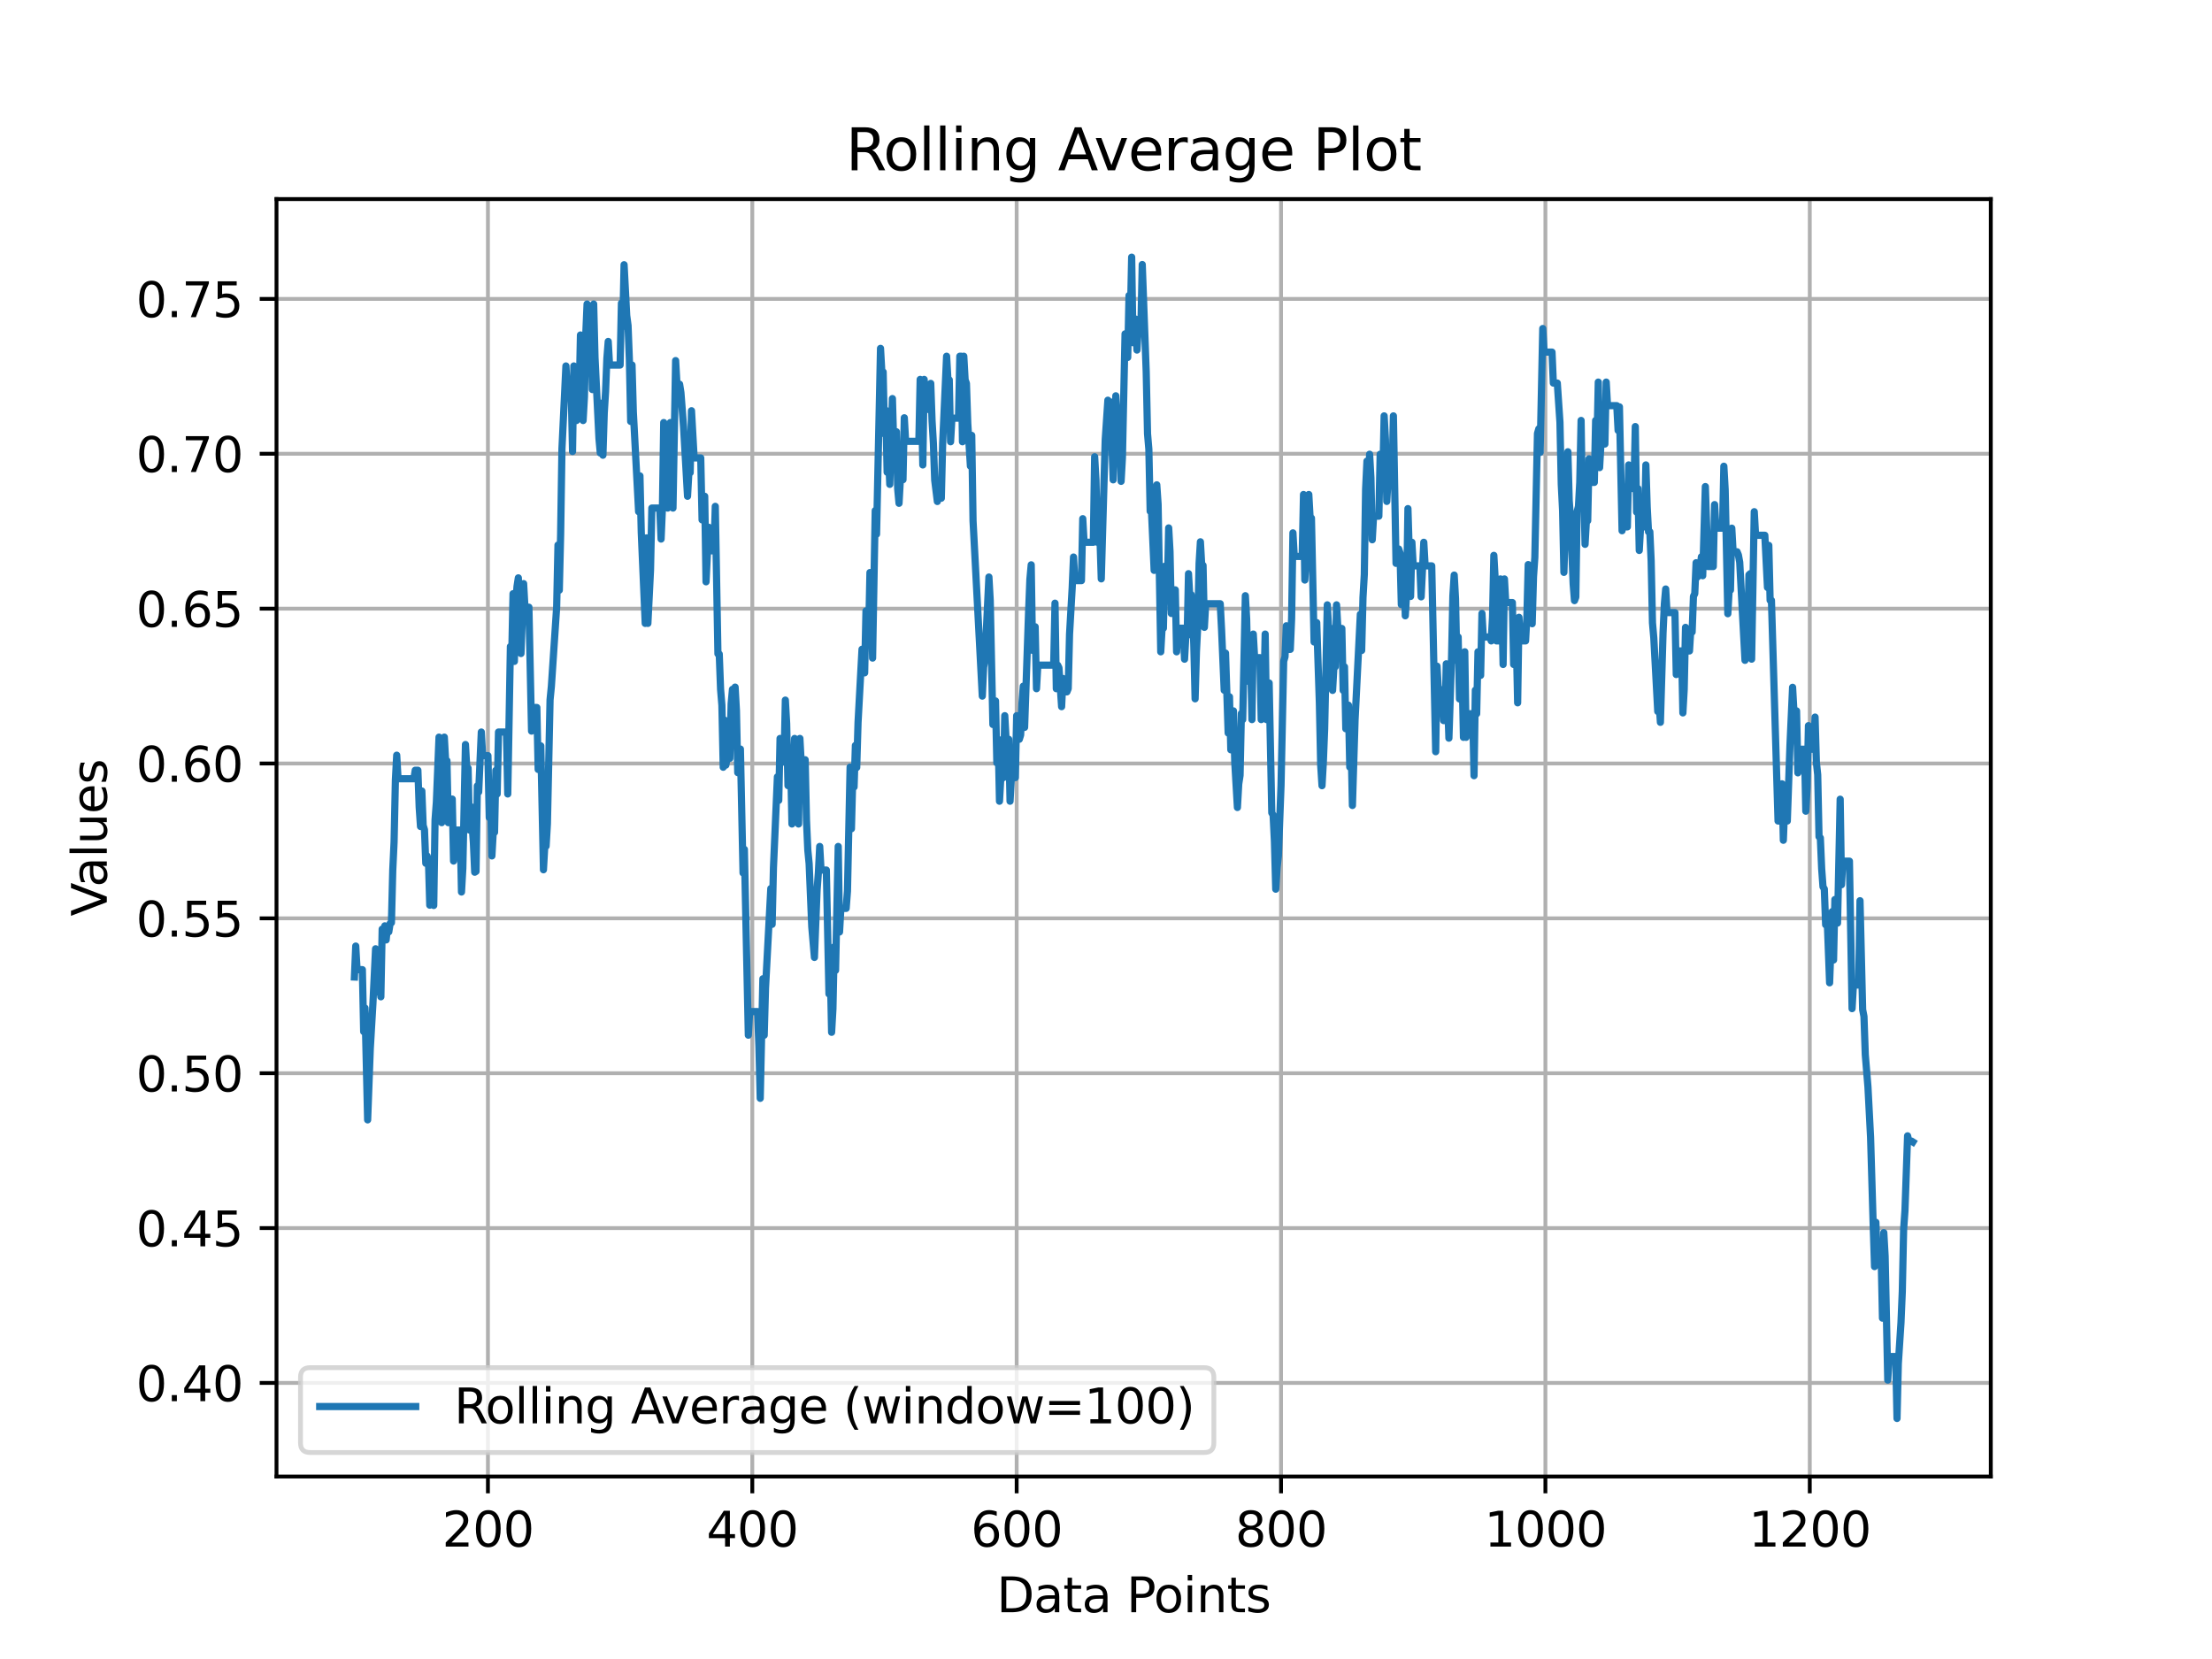 <?xml version="1.0" encoding="utf-8" standalone="no"?>
<!DOCTYPE svg PUBLIC "-//W3C//DTD SVG 1.1//EN"
  "http://www.w3.org/Graphics/SVG/1.1/DTD/svg11.dtd">
<svg xmlns:xlink="http://www.w3.org/1999/xlink" width="460.8pt" height="345.6pt" viewBox="0 0 460.8 345.6" xmlns="http://www.w3.org/2000/svg" version="1.1">
 <defs>
  <style type="text/css">*{stroke-linejoin: round; stroke-linecap: butt}</style>
 </defs>
 <g id="figure_1">
  <g id="patch_1">
   <path d="M 0 345.6 
L 460.8 345.6 
L 460.8 0 
L 0 0 
z
" style="fill: #ffffff"/>
  </g>
  <g id="axes_1">
   <g id="patch_2">
    <path d="M 57.6 307.584 
L 414.72 307.584 
L 414.72 41.472 
L 57.6 41.472 
z
" style="fill: #ffffff"/>
   </g>
   <g id="matplotlib.axis_1">
    <g id="xtick_1">
     <g id="line2d_1">
      <path d="M 101.645 307.584 
L 101.645 41.472 
" clip-path="url(#p7bd3dabe50)" style="fill: none; stroke: #b0b0b0; stroke-width: 0.8; stroke-linecap: square"/>
     </g>
     <g id="line2d_2">
      <defs>
       <path id="m7d78995df9" d="M 0 0 
L 0 3.5 
" style="stroke: #000000; stroke-width: 0.8"/>
      </defs>
      <g>
       <use xlink:href="#m7d78995df9" x="101.645" y="307.584" style="stroke: #000000; stroke-width: 0.8"/>
      </g>
     </g>
     <g id="text_1">
      <!-- 200 -->
      <g transform="translate(92.101 322.182) scale(0.1 -0.1)">
       <defs>
        <path id="DejaVuSans-32" d="M 1228 531 
L 3431 531 
L 3431 0 
L 469 0 
L 469 531 
Q 828 903 1448 1529 
Q 2069 2156 2228 2338 
Q 2531 2678 2651 2914 
Q 2772 3150 2772 3378 
Q 2772 3750 2511 3984 
Q 2250 4219 1831 4219 
Q 1534 4219 1204 4116 
Q 875 4013 500 3803 
L 500 4441 
Q 881 4594 1212 4672 
Q 1544 4750 1819 4750 
Q 2544 4750 2975 4387 
Q 3406 4025 3406 3419 
Q 3406 3131 3298 2873 
Q 3191 2616 2906 2266 
Q 2828 2175 2409 1742 
Q 1991 1309 1228 531 
z
" transform="scale(0.016)"/>
        <path id="DejaVuSans-30" d="M 2034 4250 
Q 1547 4250 1301 3770 
Q 1056 3291 1056 2328 
Q 1056 1369 1301 889 
Q 1547 409 2034 409 
Q 2525 409 2770 889 
Q 3016 1369 3016 2328 
Q 3016 3291 2770 3770 
Q 2525 4250 2034 4250 
z
M 2034 4750 
Q 2819 4750 3233 4129 
Q 3647 3509 3647 2328 
Q 3647 1150 3233 529 
Q 2819 -91 2034 -91 
Q 1250 -91 836 529 
Q 422 1150 422 2328 
Q 422 3509 836 4129 
Q 1250 4750 2034 4750 
z
" transform="scale(0.016)"/>
       </defs>
       <use xlink:href="#DejaVuSans-32"/>
       <use xlink:href="#DejaVuSans-30" x="63.623"/>
       <use xlink:href="#DejaVuSans-30" x="127.246"/>
      </g>
     </g>
    </g>
    <g id="xtick_2">
     <g id="line2d_3">
      <path d="M 156.717 307.584 
L 156.717 41.472 
" clip-path="url(#p7bd3dabe50)" style="fill: none; stroke: #b0b0b0; stroke-width: 0.8; stroke-linecap: square"/>
     </g>
     <g id="line2d_4">
      <g>
       <use xlink:href="#m7d78995df9" x="156.717" y="307.584" style="stroke: #000000; stroke-width: 0.8"/>
      </g>
     </g>
     <g id="text_2">
      <!-- 400 -->
      <g transform="translate(147.174 322.182) scale(0.1 -0.1)">
       <defs>
        <path id="DejaVuSans-34" d="M 2419 4116 
L 825 1625 
L 2419 1625 
L 2419 4116 
z
M 2253 4666 
L 3047 4666 
L 3047 1625 
L 3713 1625 
L 3713 1100 
L 3047 1100 
L 3047 0 
L 2419 0 
L 2419 1100 
L 313 1100 
L 313 1709 
L 2253 4666 
z
" transform="scale(0.016)"/>
       </defs>
       <use xlink:href="#DejaVuSans-34"/>
       <use xlink:href="#DejaVuSans-30" x="63.623"/>
       <use xlink:href="#DejaVuSans-30" x="127.246"/>
      </g>
     </g>
    </g>
    <g id="xtick_3">
     <g id="line2d_5">
      <path d="M 211.79 307.584 
L 211.79 41.472 
" clip-path="url(#p7bd3dabe50)" style="fill: none; stroke: #b0b0b0; stroke-width: 0.8; stroke-linecap: square"/>
     </g>
     <g id="line2d_6">
      <g>
       <use xlink:href="#m7d78995df9" x="211.79" y="307.584" style="stroke: #000000; stroke-width: 0.8"/>
      </g>
     </g>
     <g id="text_3">
      <!-- 600 -->
      <g transform="translate(202.247 322.182) scale(0.1 -0.1)">
       <defs>
        <path id="DejaVuSans-36" d="M 2113 2584 
Q 1688 2584 1439 2293 
Q 1191 2003 1191 1497 
Q 1191 994 1439 701 
Q 1688 409 2113 409 
Q 2538 409 2786 701 
Q 3034 994 3034 1497 
Q 3034 2003 2786 2293 
Q 2538 2584 2113 2584 
z
M 3366 4563 
L 3366 3988 
Q 3128 4100 2886 4159 
Q 2644 4219 2406 4219 
Q 1781 4219 1451 3797 
Q 1122 3375 1075 2522 
Q 1259 2794 1537 2939 
Q 1816 3084 2150 3084 
Q 2853 3084 3261 2657 
Q 3669 2231 3669 1497 
Q 3669 778 3244 343 
Q 2819 -91 2113 -91 
Q 1303 -91 875 529 
Q 447 1150 447 2328 
Q 447 3434 972 4092 
Q 1497 4750 2381 4750 
Q 2619 4750 2861 4703 
Q 3103 4656 3366 4563 
z
" transform="scale(0.016)"/>
       </defs>
       <use xlink:href="#DejaVuSans-36"/>
       <use xlink:href="#DejaVuSans-30" x="63.623"/>
       <use xlink:href="#DejaVuSans-30" x="127.246"/>
      </g>
     </g>
    </g>
    <g id="xtick_4">
     <g id="line2d_7">
      <path d="M 266.863 307.584 
L 266.863 41.472 
" clip-path="url(#p7bd3dabe50)" style="fill: none; stroke: #b0b0b0; stroke-width: 0.8; stroke-linecap: square"/>
     </g>
     <g id="line2d_8">
      <g>
       <use xlink:href="#m7d78995df9" x="266.863" y="307.584" style="stroke: #000000; stroke-width: 0.8"/>
      </g>
     </g>
     <g id="text_4">
      <!-- 800 -->
      <g transform="translate(257.319 322.182) scale(0.1 -0.1)">
       <defs>
        <path id="DejaVuSans-38" d="M 2034 2216 
Q 1584 2216 1326 1975 
Q 1069 1734 1069 1313 
Q 1069 891 1326 650 
Q 1584 409 2034 409 
Q 2484 409 2743 651 
Q 3003 894 3003 1313 
Q 3003 1734 2745 1975 
Q 2488 2216 2034 2216 
z
M 1403 2484 
Q 997 2584 770 2862 
Q 544 3141 544 3541 
Q 544 4100 942 4425 
Q 1341 4750 2034 4750 
Q 2731 4750 3128 4425 
Q 3525 4100 3525 3541 
Q 3525 3141 3298 2862 
Q 3072 2584 2669 2484 
Q 3125 2378 3379 2068 
Q 3634 1759 3634 1313 
Q 3634 634 3220 271 
Q 2806 -91 2034 -91 
Q 1263 -91 848 271 
Q 434 634 434 1313 
Q 434 1759 690 2068 
Q 947 2378 1403 2484 
z
M 1172 3481 
Q 1172 3119 1398 2916 
Q 1625 2713 2034 2713 
Q 2441 2713 2670 2916 
Q 2900 3119 2900 3481 
Q 2900 3844 2670 4047 
Q 2441 4250 2034 4250 
Q 1625 4250 1398 4047 
Q 1172 3844 1172 3481 
z
" transform="scale(0.016)"/>
       </defs>
       <use xlink:href="#DejaVuSans-38"/>
       <use xlink:href="#DejaVuSans-30" x="63.623"/>
       <use xlink:href="#DejaVuSans-30" x="127.246"/>
      </g>
     </g>
    </g>
    <g id="xtick_5">
     <g id="line2d_9">
      <path d="M 321.936 307.584 
L 321.936 41.472 
" clip-path="url(#p7bd3dabe50)" style="fill: none; stroke: #b0b0b0; stroke-width: 0.8; stroke-linecap: square"/>
     </g>
     <g id="line2d_10">
      <g>
       <use xlink:href="#m7d78995df9" x="321.936" y="307.584" style="stroke: #000000; stroke-width: 0.8"/>
      </g>
     </g>
     <g id="text_5">
      <!-- 1000 -->
      <g transform="translate(309.211 322.182) scale(0.1 -0.1)">
       <defs>
        <path id="DejaVuSans-31" d="M 794 531 
L 1825 531 
L 1825 4091 
L 703 3866 
L 703 4441 
L 1819 4666 
L 2450 4666 
L 2450 531 
L 3481 531 
L 3481 0 
L 794 0 
L 794 531 
z
" transform="scale(0.016)"/>
       </defs>
       <use xlink:href="#DejaVuSans-31"/>
       <use xlink:href="#DejaVuSans-30" x="63.623"/>
       <use xlink:href="#DejaVuSans-30" x="127.246"/>
       <use xlink:href="#DejaVuSans-30" x="190.869"/>
      </g>
     </g>
    </g>
    <g id="xtick_6">
     <g id="line2d_11">
      <path d="M 377.009 307.584 
L 377.009 41.472 
" clip-path="url(#p7bd3dabe50)" style="fill: none; stroke: #b0b0b0; stroke-width: 0.8; stroke-linecap: square"/>
     </g>
     <g id="line2d_12">
      <g>
       <use xlink:href="#m7d78995df9" x="377.009" y="307.584" style="stroke: #000000; stroke-width: 0.8"/>
      </g>
     </g>
     <g id="text_6">
      <!-- 1200 -->
      <g transform="translate(364.284 322.182) scale(0.1 -0.1)">
       <use xlink:href="#DejaVuSans-31"/>
       <use xlink:href="#DejaVuSans-32" x="63.623"/>
       <use xlink:href="#DejaVuSans-30" x="127.246"/>
       <use xlink:href="#DejaVuSans-30" x="190.869"/>
      </g>
     </g>
    </g>
    <g id="text_7">
     <!-- Data Points -->
     <g transform="translate(207.617 335.861) scale(0.1 -0.1)">
      <defs>
       <path id="DejaVuSans-44" d="M 1259 4147 
L 1259 519 
L 2022 519 
Q 2988 519 3436 956 
Q 3884 1394 3884 2338 
Q 3884 3275 3436 3711 
Q 2988 4147 2022 4147 
L 1259 4147 
z
M 628 4666 
L 1925 4666 
Q 3281 4666 3915 4102 
Q 4550 3538 4550 2338 
Q 4550 1131 3912 565 
Q 3275 0 1925 0 
L 628 0 
L 628 4666 
z
" transform="scale(0.016)"/>
       <path id="DejaVuSans-61" d="M 2194 1759 
Q 1497 1759 1228 1600 
Q 959 1441 959 1056 
Q 959 750 1161 570 
Q 1363 391 1709 391 
Q 2188 391 2477 730 
Q 2766 1069 2766 1631 
L 2766 1759 
L 2194 1759 
z
M 3341 1997 
L 3341 0 
L 2766 0 
L 2766 531 
Q 2569 213 2275 61 
Q 1981 -91 1556 -91 
Q 1019 -91 701 211 
Q 384 513 384 1019 
Q 384 1609 779 1909 
Q 1175 2209 1959 2209 
L 2766 2209 
L 2766 2266 
Q 2766 2663 2505 2880 
Q 2244 3097 1772 3097 
Q 1472 3097 1187 3025 
Q 903 2953 641 2809 
L 641 3341 
Q 956 3463 1253 3523 
Q 1550 3584 1831 3584 
Q 2591 3584 2966 3190 
Q 3341 2797 3341 1997 
z
" transform="scale(0.016)"/>
       <path id="DejaVuSans-74" d="M 1172 4494 
L 1172 3500 
L 2356 3500 
L 2356 3053 
L 1172 3053 
L 1172 1153 
Q 1172 725 1289 603 
Q 1406 481 1766 481 
L 2356 481 
L 2356 0 
L 1766 0 
Q 1100 0 847 248 
Q 594 497 594 1153 
L 594 3053 
L 172 3053 
L 172 3500 
L 594 3500 
L 594 4494 
L 1172 4494 
z
" transform="scale(0.016)"/>
       <path id="DejaVuSans-20" transform="scale(0.016)"/>
       <path id="DejaVuSans-50" d="M 1259 4147 
L 1259 2394 
L 2053 2394 
Q 2494 2394 2734 2622 
Q 2975 2850 2975 3272 
Q 2975 3691 2734 3919 
Q 2494 4147 2053 4147 
L 1259 4147 
z
M 628 4666 
L 2053 4666 
Q 2838 4666 3239 4311 
Q 3641 3956 3641 3272 
Q 3641 2581 3239 2228 
Q 2838 1875 2053 1875 
L 1259 1875 
L 1259 0 
L 628 0 
L 628 4666 
z
" transform="scale(0.016)"/>
       <path id="DejaVuSans-6f" d="M 1959 3097 
Q 1497 3097 1228 2736 
Q 959 2375 959 1747 
Q 959 1119 1226 758 
Q 1494 397 1959 397 
Q 2419 397 2687 759 
Q 2956 1122 2956 1747 
Q 2956 2369 2687 2733 
Q 2419 3097 1959 3097 
z
M 1959 3584 
Q 2709 3584 3137 3096 
Q 3566 2609 3566 1747 
Q 3566 888 3137 398 
Q 2709 -91 1959 -91 
Q 1206 -91 779 398 
Q 353 888 353 1747 
Q 353 2609 779 3096 
Q 1206 3584 1959 3584 
z
" transform="scale(0.016)"/>
       <path id="DejaVuSans-69" d="M 603 3500 
L 1178 3500 
L 1178 0 
L 603 0 
L 603 3500 
z
M 603 4863 
L 1178 4863 
L 1178 4134 
L 603 4134 
L 603 4863 
z
" transform="scale(0.016)"/>
       <path id="DejaVuSans-6e" d="M 3513 2113 
L 3513 0 
L 2938 0 
L 2938 2094 
Q 2938 2591 2744 2837 
Q 2550 3084 2163 3084 
Q 1697 3084 1428 2787 
Q 1159 2491 1159 1978 
L 1159 0 
L 581 0 
L 581 3500 
L 1159 3500 
L 1159 2956 
Q 1366 3272 1645 3428 
Q 1925 3584 2291 3584 
Q 2894 3584 3203 3211 
Q 3513 2838 3513 2113 
z
" transform="scale(0.016)"/>
       <path id="DejaVuSans-73" d="M 2834 3397 
L 2834 2853 
Q 2591 2978 2328 3040 
Q 2066 3103 1784 3103 
Q 1356 3103 1142 2972 
Q 928 2841 928 2578 
Q 928 2378 1081 2264 
Q 1234 2150 1697 2047 
L 1894 2003 
Q 2506 1872 2764 1633 
Q 3022 1394 3022 966 
Q 3022 478 2636 193 
Q 2250 -91 1575 -91 
Q 1294 -91 989 -36 
Q 684 19 347 128 
L 347 722 
Q 666 556 975 473 
Q 1284 391 1588 391 
Q 1994 391 2212 530 
Q 2431 669 2431 922 
Q 2431 1156 2273 1281 
Q 2116 1406 1581 1522 
L 1381 1569 
Q 847 1681 609 1914 
Q 372 2147 372 2553 
Q 372 3047 722 3315 
Q 1072 3584 1716 3584 
Q 2034 3584 2315 3537 
Q 2597 3491 2834 3397 
z
" transform="scale(0.016)"/>
      </defs>
      <use xlink:href="#DejaVuSans-44"/>
      <use xlink:href="#DejaVuSans-61" x="77.002"/>
      <use xlink:href="#DejaVuSans-74" x="138.281"/>
      <use xlink:href="#DejaVuSans-61" x="177.49"/>
      <use xlink:href="#DejaVuSans-20" x="238.77"/>
      <use xlink:href="#DejaVuSans-50" x="270.557"/>
      <use xlink:href="#DejaVuSans-6f" x="327.234"/>
      <use xlink:href="#DejaVuSans-69" x="388.416"/>
      <use xlink:href="#DejaVuSans-6e" x="416.199"/>
      <use xlink:href="#DejaVuSans-74" x="479.578"/>
      <use xlink:href="#DejaVuSans-73" x="518.787"/>
     </g>
    </g>
   </g>
   <g id="matplotlib.axis_2">
    <g id="ytick_1">
     <g id="line2d_13">
      <path d="M 57.6 288.09 
L 414.72 288.09 
" clip-path="url(#p7bd3dabe50)" style="fill: none; stroke: #b0b0b0; stroke-width: 0.8; stroke-linecap: square"/>
     </g>
     <g id="line2d_14">
      <defs>
       <path id="maf3b07a0d9" d="M 0 0 
L -3.5 0 
" style="stroke: #000000; stroke-width: 0.8"/>
      </defs>
      <g>
       <use xlink:href="#maf3b07a0d9" x="57.6" y="288.09" style="stroke: #000000; stroke-width: 0.8"/>
      </g>
     </g>
     <g id="text_8">
      <!-- 0.40 -->
      <g transform="translate(28.334 291.89) scale(0.1 -0.1)">
       <defs>
        <path id="DejaVuSans-2e" d="M 684 794 
L 1344 794 
L 1344 0 
L 684 0 
L 684 794 
z
" transform="scale(0.016)"/>
       </defs>
       <use xlink:href="#DejaVuSans-30"/>
       <use xlink:href="#DejaVuSans-2e" x="63.623"/>
       <use xlink:href="#DejaVuSans-34" x="95.41"/>
       <use xlink:href="#DejaVuSans-30" x="159.033"/>
      </g>
     </g>
    </g>
    <g id="ytick_2">
     <g id="line2d_15">
      <path d="M 57.6 255.83 
L 414.72 255.83 
" clip-path="url(#p7bd3dabe50)" style="fill: none; stroke: #b0b0b0; stroke-width: 0.8; stroke-linecap: square"/>
     </g>
     <g id="line2d_16">
      <g>
       <use xlink:href="#maf3b07a0d9" x="57.6" y="255.83" style="stroke: #000000; stroke-width: 0.8"/>
      </g>
     </g>
     <g id="text_9">
      <!-- 0.45 -->
      <g transform="translate(28.334 259.629) scale(0.1 -0.1)">
       <defs>
        <path id="DejaVuSans-35" d="M 691 4666 
L 3169 4666 
L 3169 4134 
L 1269 4134 
L 1269 2991 
Q 1406 3038 1543 3061 
Q 1681 3084 1819 3084 
Q 2600 3084 3056 2656 
Q 3513 2228 3513 1497 
Q 3513 744 3044 326 
Q 2575 -91 1722 -91 
Q 1428 -91 1123 -41 
Q 819 9 494 109 
L 494 744 
Q 775 591 1075 516 
Q 1375 441 1709 441 
Q 2250 441 2565 725 
Q 2881 1009 2881 1497 
Q 2881 1984 2565 2268 
Q 2250 2553 1709 2553 
Q 1456 2553 1204 2497 
Q 953 2441 691 2322 
L 691 4666 
z
" transform="scale(0.016)"/>
       </defs>
       <use xlink:href="#DejaVuSans-30"/>
       <use xlink:href="#DejaVuSans-2e" x="63.623"/>
       <use xlink:href="#DejaVuSans-34" x="95.41"/>
       <use xlink:href="#DejaVuSans-35" x="159.033"/>
      </g>
     </g>
    </g>
    <g id="ytick_3">
     <g id="line2d_17">
      <path d="M 57.6 223.57 
L 414.72 223.57 
" clip-path="url(#p7bd3dabe50)" style="fill: none; stroke: #b0b0b0; stroke-width: 0.8; stroke-linecap: square"/>
     </g>
     <g id="line2d_18">
      <g>
       <use xlink:href="#maf3b07a0d9" x="57.6" y="223.57" style="stroke: #000000; stroke-width: 0.8"/>
      </g>
     </g>
     <g id="text_10">
      <!-- 0.50 -->
      <g transform="translate(28.334 227.369) scale(0.1 -0.1)">
       <use xlink:href="#DejaVuSans-30"/>
       <use xlink:href="#DejaVuSans-2e" x="63.623"/>
       <use xlink:href="#DejaVuSans-35" x="95.41"/>
       <use xlink:href="#DejaVuSans-30" x="159.033"/>
      </g>
     </g>
    </g>
    <g id="ytick_4">
     <g id="line2d_19">
      <path d="M 57.6 191.31 
L 414.72 191.31 
" clip-path="url(#p7bd3dabe50)" style="fill: none; stroke: #b0b0b0; stroke-width: 0.8; stroke-linecap: square"/>
     </g>
     <g id="line2d_20">
      <g>
       <use xlink:href="#maf3b07a0d9" x="57.6" y="191.31" style="stroke: #000000; stroke-width: 0.8"/>
      </g>
     </g>
     <g id="text_11">
      <!-- 0.55 -->
      <g transform="translate(28.334 195.109) scale(0.1 -0.1)">
       <use xlink:href="#DejaVuSans-30"/>
       <use xlink:href="#DejaVuSans-2e" x="63.623"/>
       <use xlink:href="#DejaVuSans-35" x="95.41"/>
       <use xlink:href="#DejaVuSans-35" x="159.033"/>
      </g>
     </g>
    </g>
    <g id="ytick_5">
     <g id="line2d_21">
      <path d="M 57.6 159.049 
L 414.72 159.049 
" clip-path="url(#p7bd3dabe50)" style="fill: none; stroke: #b0b0b0; stroke-width: 0.8; stroke-linecap: square"/>
     </g>
     <g id="line2d_22">
      <g>
       <use xlink:href="#maf3b07a0d9" x="57.6" y="159.049" style="stroke: #000000; stroke-width: 0.8"/>
      </g>
     </g>
     <g id="text_12">
      <!-- 0.60 -->
      <g transform="translate(28.334 162.848) scale(0.1 -0.1)">
       <use xlink:href="#DejaVuSans-30"/>
       <use xlink:href="#DejaVuSans-2e" x="63.623"/>
       <use xlink:href="#DejaVuSans-36" x="95.41"/>
       <use xlink:href="#DejaVuSans-30" x="159.033"/>
      </g>
     </g>
    </g>
    <g id="ytick_6">
     <g id="line2d_23">
      <path d="M 57.6 126.789 
L 414.72 126.789 
" clip-path="url(#p7bd3dabe50)" style="fill: none; stroke: #b0b0b0; stroke-width: 0.8; stroke-linecap: square"/>
     </g>
     <g id="line2d_24">
      <g>
       <use xlink:href="#maf3b07a0d9" x="57.6" y="126.789" style="stroke: #000000; stroke-width: 0.8"/>
      </g>
     </g>
     <g id="text_13">
      <!-- 0.65 -->
      <g transform="translate(28.334 130.588) scale(0.1 -0.1)">
       <use xlink:href="#DejaVuSans-30"/>
       <use xlink:href="#DejaVuSans-2e" x="63.623"/>
       <use xlink:href="#DejaVuSans-36" x="95.41"/>
       <use xlink:href="#DejaVuSans-35" x="159.033"/>
      </g>
     </g>
    </g>
    <g id="ytick_7">
     <g id="line2d_25">
      <path d="M 57.6 94.529 
L 414.72 94.529 
" clip-path="url(#p7bd3dabe50)" style="fill: none; stroke: #b0b0b0; stroke-width: 0.8; stroke-linecap: square"/>
     </g>
     <g id="line2d_26">
      <g>
       <use xlink:href="#maf3b07a0d9" x="57.6" y="94.529" style="stroke: #000000; stroke-width: 0.8"/>
      </g>
     </g>
     <g id="text_14">
      <!-- 0.70 -->
      <g transform="translate(28.334 98.328) scale(0.1 -0.1)">
       <defs>
        <path id="DejaVuSans-37" d="M 525 4666 
L 3525 4666 
L 3525 4397 
L 1831 0 
L 1172 0 
L 2766 4134 
L 525 4134 
L 525 4666 
z
" transform="scale(0.016)"/>
       </defs>
       <use xlink:href="#DejaVuSans-30"/>
       <use xlink:href="#DejaVuSans-2e" x="63.623"/>
       <use xlink:href="#DejaVuSans-37" x="95.41"/>
       <use xlink:href="#DejaVuSans-30" x="159.033"/>
      </g>
     </g>
    </g>
    <g id="ytick_8">
     <g id="line2d_27">
      <path d="M 57.6 62.268 
L 414.72 62.268 
" clip-path="url(#p7bd3dabe50)" style="fill: none; stroke: #b0b0b0; stroke-width: 0.8; stroke-linecap: square"/>
     </g>
     <g id="line2d_28">
      <g>
       <use xlink:href="#maf3b07a0d9" x="57.6" y="62.268" style="stroke: #000000; stroke-width: 0.8"/>
      </g>
     </g>
     <g id="text_15">
      <!-- 0.75 -->
      <g transform="translate(28.334 66.068) scale(0.1 -0.1)">
       <use xlink:href="#DejaVuSans-30"/>
       <use xlink:href="#DejaVuSans-2e" x="63.623"/>
       <use xlink:href="#DejaVuSans-37" x="95.41"/>
       <use xlink:href="#DejaVuSans-35" x="159.033"/>
      </g>
     </g>
    </g>
    <g id="text_16">
     <!-- Values -->
     <g transform="translate(22.255 190.864) rotate(-90) scale(0.1 -0.1)">
      <defs>
       <path id="DejaVuSans-56" d="M 1831 0 
L 50 4666 
L 709 4666 
L 2188 738 
L 3669 4666 
L 4325 4666 
L 2547 0 
L 1831 0 
z
" transform="scale(0.016)"/>
       <path id="DejaVuSans-6c" d="M 603 4863 
L 1178 4863 
L 1178 0 
L 603 0 
L 603 4863 
z
" transform="scale(0.016)"/>
       <path id="DejaVuSans-75" d="M 544 1381 
L 544 3500 
L 1119 3500 
L 1119 1403 
Q 1119 906 1312 657 
Q 1506 409 1894 409 
Q 2359 409 2629 706 
Q 2900 1003 2900 1516 
L 2900 3500 
L 3475 3500 
L 3475 0 
L 2900 0 
L 2900 538 
Q 2691 219 2414 64 
Q 2138 -91 1772 -91 
Q 1169 -91 856 284 
Q 544 659 544 1381 
z
M 1991 3584 
L 1991 3584 
z
" transform="scale(0.016)"/>
       <path id="DejaVuSans-65" d="M 3597 1894 
L 3597 1613 
L 953 1613 
Q 991 1019 1311 708 
Q 1631 397 2203 397 
Q 2534 397 2845 478 
Q 3156 559 3463 722 
L 3463 178 
Q 3153 47 2828 -22 
Q 2503 -91 2169 -91 
Q 1331 -91 842 396 
Q 353 884 353 1716 
Q 353 2575 817 3079 
Q 1281 3584 2069 3584 
Q 2775 3584 3186 3129 
Q 3597 2675 3597 1894 
z
M 3022 2063 
Q 3016 2534 2758 2815 
Q 2500 3097 2075 3097 
Q 1594 3097 1305 2825 
Q 1016 2553 972 2059 
L 3022 2063 
z
" transform="scale(0.016)"/>
      </defs>
      <use xlink:href="#DejaVuSans-56"/>
      <use xlink:href="#DejaVuSans-61" x="60.658"/>
      <use xlink:href="#DejaVuSans-6c" x="121.938"/>
      <use xlink:href="#DejaVuSans-75" x="149.721"/>
      <use xlink:href="#DejaVuSans-65" x="213.1"/>
      <use xlink:href="#DejaVuSans-73" x="274.623"/>
     </g>
    </g>
   </g>
   <g id="line2d_29">
    <path d="M 73.833 203.534 
L 74.108 197.082 
L 74.383 201.996 
L 75.485 201.996 
L 75.76 214.9 
L 76.036 209.986 
L 76.586 233.289 
L 77.137 218.433 
L 77.688 209.006 
L 78.239 197.648 
L 78.514 206.647 
L 78.789 206.647 
L 79.065 200.611 
L 79.34 207.653 
L 79.615 193.551 
L 79.891 195.459 
L 80.166 192.867 
L 80.441 195.804 
L 80.717 193.021 
L 80.992 194.119 
L 81.268 192.374 
L 81.543 192.217 
L 81.818 181.287 
L 82.094 175.403 
L 82.369 162.498 
L 82.644 157.316 
L 82.92 162.23 
L 86.224 162.23 
L 86.499 160.454 
L 87.05 160.454 
L 87.326 168.181 
L 87.601 172.175 
L 87.876 164.775 
L 88.152 171.936 
L 88.427 172.849 
L 88.702 179.838 
L 88.978 178.316 
L 89.253 179.171 
L 89.528 188.564 
L 89.804 187.787 
L 90.079 185.865 
L 90.355 188.625 
L 90.63 170.807 
L 90.905 167.1 
L 91.456 153.559 
L 91.731 158.473 
L 92.007 171.377 
L 92.282 166.463 
L 92.558 153.559 
L 92.833 158.473 
L 93.108 158.473 
L 93.384 171.377 
L 93.659 166.463 
L 94.21 166.463 
L 94.485 179.367 
L 94.76 172.915 
L 95.862 172.915 
L 96.137 185.819 
L 96.413 180.906 
L 96.963 155.097 
L 97.239 160.011 
L 97.514 160.011 
L 97.789 172.915 
L 98.065 168.001 
L 98.616 175.557 
L 98.891 181.698 
L 99.166 181.527 
L 99.442 163.709 
L 99.717 164.991 
L 100.268 152.495 
L 100.543 157.409 
L 101.645 157.409 
L 101.92 170.313 
L 102.195 165.399 
L 102.471 178.303 
L 102.746 173.39 
L 103.021 173.39 
L 103.297 160.485 
L 103.572 165.399 
L 103.847 152.495 
L 105.5 152.495 
L 105.775 165.399 
L 106.326 134.677 
L 106.601 136.582 
L 106.876 123.678 
L 107.152 137.78 
L 107.427 125.826 
L 107.703 122.157 
L 107.978 120.378 
L 108.529 136.139 
L 109.079 121.578 
L 109.355 126.492 
L 110.181 126.492 
L 110.732 152.301 
L 111.007 147.387 
L 111.833 147.387 
L 112.108 160.291 
L 112.384 155.377 
L 112.659 155.377 
L 113.21 181.185 
L 113.485 176.271 
L 113.761 176.271 
L 114.036 171.596 
L 114.587 145.787 
L 114.862 142.974 
L 115.963 126.446 
L 116.239 113.542 
L 116.514 122.946 
L 116.79 111.27 
L 117.065 93.453 
L 117.891 76.237 
L 118.166 81.151 
L 118.992 81.151 
L 119.268 94.055 
L 119.543 76.237 
L 120.094 87.603 
L 120.369 82.689 
L 120.645 82.689 
L 120.92 69.785 
L 121.195 74.699 
L 121.471 87.603 
L 121.746 82.689 
L 122.021 69.785 
L 122.297 63.333 
L 122.572 68.247 
L 123.123 68.247 
L 123.398 81.151 
L 123.674 63.333 
L 123.949 74.455 
L 124.775 91.35 
L 125.05 94.368 
L 125.326 83.998 
L 125.601 94.83 
L 125.877 86.006 
L 126.152 81.554 
L 126.427 74.643 
L 126.703 71.13 
L 126.978 76.044 
L 129.181 76.044 
L 129.456 63.14 
L 129.732 68.054 
L 130.007 55.15 
L 130.558 65.742 
L 130.833 67.805 
L 131.109 74.888 
L 131.384 87.792 
L 131.659 76.033 
L 131.935 85.826 
L 133.036 106.586 
L 133.311 99.134 
L 133.587 110.919 
L 134.413 129.867 
L 134.688 112.049 
L 134.964 129.867 
L 135.514 118.745 
L 135.79 105.841 
L 137.442 105.841 
L 137.717 112.293 
L 137.993 105.841 
L 138.268 88.023 
L 138.543 92.937 
L 138.819 92.937 
L 139.094 105.841 
L 139.369 100.927 
L 139.645 88.023 
L 139.92 92.937 
L 140.196 105.841 
L 140.746 75.119 
L 141.022 80.033 
L 141.572 80.033 
L 141.848 81.771 
L 142.398 88.929 
L 143.225 103.382 
L 143.5 98.468 
L 143.775 98.468 
L 144.051 85.564 
L 144.601 95.392 
L 145.978 95.392 
L 146.254 108.296 
L 146.529 103.382 
L 146.804 103.382 
L 147.08 121.2 
L 147.63 109.834 
L 147.906 114.748 
L 148.732 114.748 
L 149.007 105.482 
L 149.558 136.204 
L 149.833 136.251 
L 150.109 143.575 
L 150.384 146.927 
L 150.659 159.831 
L 150.935 150.002 
L 151.21 159.389 
L 151.761 156.222 
L 152.036 157.982 
L 152.312 146.616 
L 152.587 143.598 
L 152.862 153.968 
L 153.138 143.136 
L 153.413 148.05 
L 153.688 160.954 
L 153.964 156.04 
L 154.239 156.04 
L 154.79 181.849 
L 155.065 176.935 
L 155.891 215.647 
L 156.167 210.733 
L 157.819 210.733 
L 158.094 217.958 
L 158.37 228.8 
L 158.92 203.899 
L 159.196 215.658 
L 159.471 205.866 
L 160.572 185.105 
L 160.848 192.557 
L 161.123 180.772 
L 161.949 161.824 
L 162.225 166.738 
L 162.5 153.834 
L 162.775 158.748 
L 163.326 158.748 
L 163.601 145.844 
L 163.877 150.758 
L 164.152 163.662 
L 164.428 158.748 
L 164.703 158.748 
L 164.978 171.652 
L 165.254 160.286 
L 165.529 153.834 
L 165.804 158.748 
L 166.08 158.748 
L 166.355 171.652 
L 166.631 153.834 
L 167.181 163.979 
L 167.457 166.452 
L 167.732 158.27 
L 168.007 170.929 
L 168.283 177.105 
L 168.558 179.929 
L 169.109 193.077 
L 169.66 199.444 
L 170.21 185.489 
L 170.486 181.75 
L 170.761 176.332 
L 171.036 181.246 
L 172.138 181.246 
L 172.689 207.054 
L 172.964 202.141 
L 173.239 215.045 
L 173.515 210.131 
L 173.79 197.227 
L 174.065 202.141 
L 174.616 176.332 
L 174.891 194.15 
L 175.167 189.236 
L 176.268 189.236 
L 176.544 185.598 
L 177.094 159.79 
L 177.37 172.648 
L 177.645 161.997 
L 177.92 163.945 
L 178.196 155.284 
L 178.471 159.882 
L 178.747 150.496 
L 179.573 135.252 
L 179.848 140.166 
L 180.123 140.166 
L 180.399 127.262 
L 180.674 132.175 
L 180.949 132.175 
L 181.225 119.271 
L 181.5 124.185 
L 181.776 137.089 
L 182.326 106.367 
L 182.602 111.281 
L 183.428 72.569 
L 183.703 77.483 
L 183.978 77.483 
L 184.254 90.387 
L 184.529 85.473 
L 184.805 98.377 
L 185.08 94.355 
L 185.355 100.901 
L 185.906 83.032 
L 186.181 92.79 
L 186.457 96.558 
L 186.732 89.938 
L 187.007 101.82 
L 187.283 104.846 
L 187.558 99.932 
L 188.109 99.932 
L 188.384 87.028 
L 188.66 91.942 
L 191.413 91.942 
L 191.689 79.038 
L 191.964 83.952 
L 192.239 96.856 
L 192.515 79.038 
L 192.79 83.952 
L 193.341 83.952 
L 193.616 85.383 
L 193.892 79.872 
L 194.167 87.719 
L 194.442 92.36 
L 194.718 100.033 
L 195.268 104.469 
L 195.544 101.122 
L 195.819 100.192 
L 196.094 103.788 
L 196.37 92.418 
L 197.196 74.208 
L 197.471 79.122 
L 197.747 79.122 
L 198.022 92.026 
L 198.297 87.112 
L 199.674 87.112 
L 199.95 74.208 
L 200.225 74.208 
L 200.5 92.026 
L 200.776 74.208 
L 201.051 79.122 
L 201.326 79.881 
L 201.602 88.201 
L 202.153 97.101 
L 202.428 90.695 
L 202.703 108.513 
L 204.631 145.01 
L 204.906 139.01 
L 205.182 137.423 
L 206.008 120.206 
L 206.283 125.12 
L 206.834 150.928 
L 207.109 146.014 
L 207.384 146.014 
L 207.66 158.918 
L 207.935 154.004 
L 208.211 166.908 
L 208.486 161.994 
L 209.037 161.994 
L 209.312 149.09 
L 209.587 154.004 
L 210.138 154.004 
L 210.413 166.908 
L 210.689 161.994 
L 211.515 161.994 
L 211.79 149.09 
L 212.066 154.004 
L 212.341 154.004 
L 212.616 153.112 
L 212.892 146.566 
L 213.167 142.941 
L 213.442 151.531 
L 214.269 127.657 
L 214.544 120.689 
L 214.819 117.663 
L 215.095 135.481 
L 215.37 130.567 
L 215.645 130.567 
L 215.921 143.471 
L 216.196 138.558 
L 219.5 138.558 
L 219.776 125.654 
L 220.051 143.471 
L 220.327 138.558 
L 220.602 139.118 
L 221.153 147.21 
L 221.428 141.335 
L 221.703 143.313 
L 221.979 144.126 
L 222.254 144.126 
L 222.529 143.455 
L 222.805 132.105 
L 223.356 122.461 
L 223.631 116.041 
L 223.906 120.955 
L 225.283 120.955 
L 225.558 108.051 
L 225.834 112.965 
L 227.761 112.965 
L 228.037 95.147 
L 228.312 100.06 
L 228.587 112.965 
L 228.863 107.292 
L 229.138 111.875 
L 229.414 120.59 
L 230.24 91.563 
L 230.79 83.372 
L 231.066 89.824 
L 231.341 83.739 
L 231.892 99.959 
L 232.443 82.453 
L 232.718 87.366 
L 233.269 87.366 
L 233.544 100.271 
L 233.819 95.357 
L 234.37 69.549 
L 234.645 74.462 
L 234.921 74.462 
L 235.196 61.558 
L 235.472 66.472 
L 235.747 53.568 
L 236.022 71.386 
L 236.298 66.472 
L 236.573 66.472 
L 236.848 72.924 
L 237.124 68.01 
L 237.675 68.01 
L 237.95 55.106 
L 238.776 77.439 
L 239.051 90.344 
L 239.327 93.602 
L 239.602 106.507 
L 239.877 106.507 
L 240.428 118.817 
L 240.704 113.903 
L 240.979 100.999 
L 241.254 105.062 
L 241.805 135.784 
L 242.08 130.87 
L 242.356 130.87 
L 242.631 117.966 
L 242.906 122.88 
L 243.182 122.88 
L 243.457 109.976 
L 243.733 114.89 
L 244.008 127.794 
L 244.283 122.88 
L 244.834 122.88 
L 245.109 135.784 
L 245.385 130.87 
L 246.486 130.87 
L 246.762 137.322 
L 247.037 132.409 
L 247.312 132.409 
L 247.588 119.505 
L 247.863 124.418 
L 248.138 123.857 
L 248.414 126.837 
L 248.689 134.189 
L 248.964 145.574 
L 249.24 135.749 
L 249.515 130.295 
L 249.791 117.39 
L 250.066 112.867 
L 250.341 117.781 
L 250.617 117.781 
L 250.892 130.685 
L 251.167 125.771 
L 254.196 125.771 
L 254.472 131.101 
L 255.022 143.79 
L 255.298 136.048 
L 255.849 152.707 
L 256.124 145.152 
L 256.399 156.194 
L 256.675 148.093 
L 256.95 148.093 
L 257.225 158.797 
L 257.776 168.215 
L 258.051 163.301 
L 258.327 161.527 
L 258.602 148.623 
L 258.878 149.905 
L 259.428 124.097 
L 259.704 129.011 
L 259.979 141.915 
L 260.254 137.001 
L 260.53 137.001 
L 260.805 149.905 
L 261.08 132.087 
L 261.356 137.001 
L 262.457 137.001 
L 262.733 149.905 
L 263.008 144.991 
L 263.283 144.991 
L 263.559 132.087 
L 263.834 149.905 
L 264.385 142.276 
L 264.936 169.318 
L 265.211 169.794 
L 265.486 175.277 
L 265.762 185.23 
L 266.037 180.782 
L 266.312 178.272 
L 266.863 163.565 
L 267.414 137.756 
L 267.689 136.812 
L 267.965 130.36 
L 268.24 135.274 
L 268.791 135.274 
L 269.066 128.822 
L 269.341 111.004 
L 269.617 115.918 
L 271.269 115.918 
L 271.544 103.013 
L 271.82 120.831 
L 272.095 115.918 
L 272.37 115.918 
L 272.646 103.013 
L 272.921 107.927 
L 273.197 107.927 
L 273.747 133.736 
L 274.298 129.702 
L 274.849 146.459 
L 275.124 159.363 
L 275.399 163.674 
L 275.675 158.76 
L 275.95 151.811 
L 276.501 126.003 
L 276.776 130.917 
L 277.327 130.917 
L 277.602 143.821 
L 277.878 138.907 
L 278.153 138.907 
L 278.428 126.003 
L 278.704 130.917 
L 279.53 130.917 
L 279.805 143.821 
L 280.081 138.907 
L 280.356 151.811 
L 280.631 146.897 
L 280.907 146.897 
L 281.182 159.801 
L 281.457 154.888 
L 281.733 167.792 
L 282.284 149.959 
L 283.385 127.952 
L 283.66 135.507 
L 283.936 124.465 
L 284.211 119.662 
L 284.486 101.844 
L 284.762 96.053 
L 285.037 104.836 
L 285.313 94.626 
L 285.588 99.539 
L 285.863 112.444 
L 286.139 107.53 
L 287.24 107.53 
L 287.515 94.626 
L 287.791 99.539 
L 288.066 99.539 
L 288.342 86.635 
L 288.617 91.549 
L 288.892 104.453 
L 289.168 99.539 
L 289.994 99.539 
L 290.269 86.635 
L 290.82 117.357 
L 291.095 114.363 
L 291.371 114.363 
L 291.646 115.205 
L 291.921 125.96 
L 292.197 115.852 
L 292.472 115.852 
L 292.747 128.28 
L 293.023 123.77 
L 293.298 105.952 
L 293.849 124.25 
L 294.124 112.967 
L 294.4 117.881 
L 295.776 117.881 
L 296.052 124.333 
L 296.602 112.967 
L 296.878 117.881 
L 298.255 117.881 
L 299.081 156.593 
L 299.356 138.775 
L 299.631 143.689 
L 300.458 143.689 
L 300.733 150.11 
L 301.008 150.11 
L 301.284 138.285 
L 301.834 153.772 
L 302.385 137.015 
L 302.66 124.111 
L 302.936 119.8 
L 303.211 124.713 
L 303.487 137.618 
L 303.762 132.704 
L 304.037 145.608 
L 304.313 140.694 
L 304.588 140.694 
L 304.863 153.598 
L 305.139 135.78 
L 305.414 153.598 
L 305.689 148.684 
L 306.791 148.684 
L 307.066 161.588 
L 307.342 143.77 
L 307.617 148.684 
L 307.892 135.78 
L 308.168 140.694 
L 308.443 140.694 
L 308.719 127.79 
L 308.994 132.704 
L 310.371 132.704 
L 310.646 133.51 
L 310.921 128.596 
L 311.197 115.692 
L 311.472 120.606 
L 311.748 133.51 
L 312.298 133.51 
L 312.574 120.606 
L 312.849 125.519 
L 313.124 138.424 
L 313.4 120.606 
L 313.675 125.519 
L 315.052 125.519 
L 315.327 138.424 
L 315.603 133.51 
L 315.878 133.51 
L 316.153 146.414 
L 316.429 128.596 
L 316.704 133.51 
L 317.806 133.51 
L 318.081 128.488 
L 318.356 117.613 
L 318.632 127.321 
L 318.907 121.456 
L 319.182 129.932 
L 319.458 120.142 
L 319.733 116.112 
L 320.284 90.304 
L 320.559 89.33 
L 320.835 94.244 
L 321.385 68.436 
L 321.661 73.35 
L 323.313 73.35 
L 323.588 79.802 
L 324.414 79.802 
L 324.965 87.966 
L 325.24 100.87 
L 325.516 106.33 
L 325.791 119.235 
L 326.342 100.497 
L 326.617 94.11 
L 326.893 104.255 
L 327.168 107.998 
L 327.719 121.659 
L 327.994 125.116 
L 328.269 124.389 
L 328.545 106.571 
L 328.82 105.492 
L 329.095 100.49 
L 329.371 87.586 
L 329.646 105.404 
L 329.922 100.49 
L 330.197 113.394 
L 330.472 108.48 
L 330.748 108.48 
L 331.023 95.576 
L 331.298 100.49 
L 332.124 100.49 
L 332.4 87.586 
L 332.675 92.5 
L 332.951 79.596 
L 333.226 97.414 
L 333.501 92.5 
L 334.327 92.5 
L 334.603 79.596 
L 334.878 84.51 
L 336.806 84.51 
L 337.081 89.668 
L 337.356 84.754 
L 337.907 110.562 
L 338.182 104.843 
L 338.458 109.756 
L 339.009 109.756 
L 339.284 96.852 
L 339.559 101.766 
L 340.385 101.766 
L 340.661 88.862 
L 340.936 106.68 
L 341.211 101.766 
L 341.487 114.67 
L 341.762 109.756 
L 342.588 109.756 
L 342.864 96.852 
L 343.139 105.581 
L 343.414 110.78 
L 343.69 110.78 
L 343.965 116.838 
L 344.24 129.742 
L 344.516 132.885 
L 345.342 148.211 
L 345.617 146.39 
L 345.893 150.473 
L 346.443 131.806 
L 346.719 125.815 
L 346.994 122.701 
L 347.27 127.615 
L 348.922 127.615 
L 349.197 140.519 
L 349.472 135.605 
L 350.299 135.605 
L 350.574 148.51 
L 350.849 143.596 
L 351.125 130.692 
L 351.4 135.605 
L 351.951 135.605 
L 352.226 131.09 
L 352.501 131.666 
L 352.777 124.222 
L 353.052 123.678 
L 353.328 117.226 
L 353.603 120.211 
L 353.878 118.216 
L 354.154 118.407 
L 354.429 115.995 
L 354.704 119.935 
L 355.255 101.36 
L 355.806 118.018 
L 356.907 118.018 
L 357.183 105.114 
L 357.458 110.028 
L 358.835 110.028 
L 359.11 97.124 
L 359.386 102.038 
L 359.936 127.846 
L 360.212 122.932 
L 360.487 122.932 
L 360.762 110.028 
L 361.038 114.942 
L 361.864 114.942 
L 362.139 115.621 
L 362.415 117.123 
L 362.965 127.406 
L 363.516 137.559 
L 363.791 132.645 
L 364.067 132.645 
L 364.342 119.741 
L 364.617 119.497 
L 364.893 137.315 
L 365.444 106.593 
L 365.719 111.507 
L 367.646 111.507 
L 368.197 122.377 
L 368.473 113.611 
L 368.748 125.062 
L 369.023 125.062 
L 370.4 171.031 
L 370.675 171.046 
L 370.951 169.323 
L 371.226 163.284 
L 371.502 175.043 
L 371.777 168.042 
L 372.052 170.652 
L 372.328 171.034 
L 372.878 155.351 
L 373.429 143.177 
L 373.704 148.091 
L 374.255 148.091 
L 374.531 160.995 
L 374.806 156.081 
L 375.907 156.081 
L 376.183 168.985 
L 376.458 164.071 
L 376.733 151.167 
L 377.009 156.081 
L 377.835 156.081 
L 378.11 149.384 
L 378.386 158.813 
L 378.661 161.395 
L 378.936 174.3 
L 379.212 174.544 
L 379.487 180.963 
L 379.762 184.728 
L 380.038 185.195 
L 380.313 192.64 
L 380.589 190.223 
L 381.139 204.736 
L 381.69 189.896 
L 381.965 199.982 
L 382.241 187.384 
L 382.516 192.298 
L 382.792 192.298 
L 383.342 166.49 
L 383.618 184.308 
L 383.893 179.394 
L 385.27 179.394 
L 385.821 210.116 
L 386.096 205.202 
L 387.197 205.202 
L 387.473 187.634 
L 388.023 210.333 
L 388.299 211.753 
L 388.574 219.724 
L 389.125 226.381 
L 389.676 236.925 
L 390.226 255.392 
L 390.502 263.852 
L 390.777 254.622 
L 391.052 261.69 
L 391.879 261.69 
L 392.154 274.594 
L 392.429 256.776 
L 392.705 261.69 
L 393.255 287.498 
L 393.531 282.584 
L 394.908 282.584 
L 395.183 295.488 
L 395.458 284.03 
L 396.009 275.565 
L 396.284 269.029 
L 396.56 256.124 
L 396.835 252.236 
L 397.386 236.614 
L 397.661 237.762 
L 398.212 237.714 
L 398.487 237.891 
L 398.487 237.891 
" clip-path="url(#p7bd3dabe50)" style="fill: none; stroke: #1f77b4; stroke-width: 1.5; stroke-linecap: square"/>
   </g>
   <g id="patch_3">
    <path d="M 57.6 307.584 
L 57.6 41.472 
" style="fill: none; stroke: #000000; stroke-width: 0.8; stroke-linejoin: miter; stroke-linecap: square"/>
   </g>
   <g id="patch_4">
    <path d="M 414.72 307.584 
L 414.72 41.472 
" style="fill: none; stroke: #000000; stroke-width: 0.8; stroke-linejoin: miter; stroke-linecap: square"/>
   </g>
   <g id="patch_5">
    <path d="M 57.6 307.584 
L 414.72 307.584 
" style="fill: none; stroke: #000000; stroke-width: 0.8; stroke-linejoin: miter; stroke-linecap: square"/>
   </g>
   <g id="patch_6">
    <path d="M 57.6 41.472 
L 414.72 41.472 
" style="fill: none; stroke: #000000; stroke-width: 0.8; stroke-linejoin: miter; stroke-linecap: square"/>
   </g>
   <g id="text_17">
    <!-- Rolling Average Plot -->
    <g transform="translate(176.216 35.472) scale(0.12 -0.12)">
     <defs>
      <path id="DejaVuSans-52" d="M 2841 2188 
Q 3044 2119 3236 1894 
Q 3428 1669 3622 1275 
L 4263 0 
L 3584 0 
L 2988 1197 
Q 2756 1666 2539 1819 
Q 2322 1972 1947 1972 
L 1259 1972 
L 1259 0 
L 628 0 
L 628 4666 
L 2053 4666 
Q 2853 4666 3247 4331 
Q 3641 3997 3641 3322 
Q 3641 2881 3436 2590 
Q 3231 2300 2841 2188 
z
M 1259 4147 
L 1259 2491 
L 2053 2491 
Q 2509 2491 2742 2702 
Q 2975 2913 2975 3322 
Q 2975 3731 2742 3939 
Q 2509 4147 2053 4147 
L 1259 4147 
z
" transform="scale(0.016)"/>
      <path id="DejaVuSans-67" d="M 2906 1791 
Q 2906 2416 2648 2759 
Q 2391 3103 1925 3103 
Q 1463 3103 1205 2759 
Q 947 2416 947 1791 
Q 947 1169 1205 825 
Q 1463 481 1925 481 
Q 2391 481 2648 825 
Q 2906 1169 2906 1791 
z
M 3481 434 
Q 3481 -459 3084 -895 
Q 2688 -1331 1869 -1331 
Q 1566 -1331 1297 -1286 
Q 1028 -1241 775 -1147 
L 775 -588 
Q 1028 -725 1275 -790 
Q 1522 -856 1778 -856 
Q 2344 -856 2625 -561 
Q 2906 -266 2906 331 
L 2906 616 
Q 2728 306 2450 153 
Q 2172 0 1784 0 
Q 1141 0 747 490 
Q 353 981 353 1791 
Q 353 2603 747 3093 
Q 1141 3584 1784 3584 
Q 2172 3584 2450 3431 
Q 2728 3278 2906 2969 
L 2906 3500 
L 3481 3500 
L 3481 434 
z
" transform="scale(0.016)"/>
      <path id="DejaVuSans-41" d="M 2188 4044 
L 1331 1722 
L 3047 1722 
L 2188 4044 
z
M 1831 4666 
L 2547 4666 
L 4325 0 
L 3669 0 
L 3244 1197 
L 1141 1197 
L 716 0 
L 50 0 
L 1831 4666 
z
" transform="scale(0.016)"/>
      <path id="DejaVuSans-76" d="M 191 3500 
L 800 3500 
L 1894 563 
L 2988 3500 
L 3597 3500 
L 2284 0 
L 1503 0 
L 191 3500 
z
" transform="scale(0.016)"/>
      <path id="DejaVuSans-72" d="M 2631 2963 
Q 2534 3019 2420 3045 
Q 2306 3072 2169 3072 
Q 1681 3072 1420 2755 
Q 1159 2438 1159 1844 
L 1159 0 
L 581 0 
L 581 3500 
L 1159 3500 
L 1159 2956 
Q 1341 3275 1631 3429 
Q 1922 3584 2338 3584 
Q 2397 3584 2469 3576 
Q 2541 3569 2628 3553 
L 2631 2963 
z
" transform="scale(0.016)"/>
     </defs>
     <use xlink:href="#DejaVuSans-52"/>
     <use xlink:href="#DejaVuSans-6f" x="64.982"/>
     <use xlink:href="#DejaVuSans-6c" x="126.164"/>
     <use xlink:href="#DejaVuSans-6c" x="153.947"/>
     <use xlink:href="#DejaVuSans-69" x="181.73"/>
     <use xlink:href="#DejaVuSans-6e" x="209.514"/>
     <use xlink:href="#DejaVuSans-67" x="272.893"/>
     <use xlink:href="#DejaVuSans-20" x="336.369"/>
     <use xlink:href="#DejaVuSans-41" x="368.156"/>
     <use xlink:href="#DejaVuSans-76" x="430.689"/>
     <use xlink:href="#DejaVuSans-65" x="489.869"/>
     <use xlink:href="#DejaVuSans-72" x="551.393"/>
     <use xlink:href="#DejaVuSans-61" x="592.506"/>
     <use xlink:href="#DejaVuSans-67" x="653.785"/>
     <use xlink:href="#DejaVuSans-65" x="717.262"/>
     <use xlink:href="#DejaVuSans-20" x="778.785"/>
     <use xlink:href="#DejaVuSans-50" x="810.572"/>
     <use xlink:href="#DejaVuSans-6c" x="870.875"/>
     <use xlink:href="#DejaVuSans-6f" x="898.658"/>
     <use xlink:href="#DejaVuSans-74" x="959.84"/>
    </g>
   </g>
   <g id="legend_1">
    <g id="patch_7">
     <path d="M 64.6 302.584 
L 250.869 302.584 
Q 252.869 302.584 252.869 300.584 
L 252.869 286.906 
Q 252.869 284.906 250.869 284.906 
L 64.6 284.906 
Q 62.6 284.906 62.6 286.906 
L 62.6 300.584 
Q 62.6 302.584 64.6 302.584 
z
" style="fill: #ffffff; opacity: 0.8; stroke: #cccccc; stroke-linejoin: miter"/>
    </g>
    <g id="line2d_30">
     <path d="M 66.6 293.004 
L 76.6 293.004 
L 86.6 293.004 
" style="fill: none; stroke: #1f77b4; stroke-width: 1.5; stroke-linecap: square"/>
    </g>
    <g id="text_18">
     <!-- Rolling Average (window=100) -->
     <g transform="translate(94.6 296.504) scale(0.1 -0.1)">
      <defs>
       <path id="DejaVuSans-28" d="M 1984 4856 
Q 1566 4138 1362 3434 
Q 1159 2731 1159 2009 
Q 1159 1288 1364 580 
Q 1569 -128 1984 -844 
L 1484 -844 
Q 1016 -109 783 600 
Q 550 1309 550 2009 
Q 550 2706 781 3412 
Q 1013 4119 1484 4856 
L 1984 4856 
z
" transform="scale(0.016)"/>
       <path id="DejaVuSans-77" d="M 269 3500 
L 844 3500 
L 1563 769 
L 2278 3500 
L 2956 3500 
L 3675 769 
L 4391 3500 
L 4966 3500 
L 4050 0 
L 3372 0 
L 2619 2869 
L 1863 0 
L 1184 0 
L 269 3500 
z
" transform="scale(0.016)"/>
       <path id="DejaVuSans-64" d="M 2906 2969 
L 2906 4863 
L 3481 4863 
L 3481 0 
L 2906 0 
L 2906 525 
Q 2725 213 2448 61 
Q 2172 -91 1784 -91 
Q 1150 -91 751 415 
Q 353 922 353 1747 
Q 353 2572 751 3078 
Q 1150 3584 1784 3584 
Q 2172 3584 2448 3432 
Q 2725 3281 2906 2969 
z
M 947 1747 
Q 947 1113 1208 752 
Q 1469 391 1925 391 
Q 2381 391 2643 752 
Q 2906 1113 2906 1747 
Q 2906 2381 2643 2742 
Q 2381 3103 1925 3103 
Q 1469 3103 1208 2742 
Q 947 2381 947 1747 
z
" transform="scale(0.016)"/>
       <path id="DejaVuSans-3d" d="M 678 2906 
L 4684 2906 
L 4684 2381 
L 678 2381 
L 678 2906 
z
M 678 1631 
L 4684 1631 
L 4684 1100 
L 678 1100 
L 678 1631 
z
" transform="scale(0.016)"/>
       <path id="DejaVuSans-29" d="M 513 4856 
L 1013 4856 
Q 1481 4119 1714 3412 
Q 1947 2706 1947 2009 
Q 1947 1309 1714 600 
Q 1481 -109 1013 -844 
L 513 -844 
Q 928 -128 1133 580 
Q 1338 1288 1338 2009 
Q 1338 2731 1133 3434 
Q 928 4138 513 4856 
z
" transform="scale(0.016)"/>
      </defs>
      <use xlink:href="#DejaVuSans-52"/>
      <use xlink:href="#DejaVuSans-6f" x="64.982"/>
      <use xlink:href="#DejaVuSans-6c" x="126.164"/>
      <use xlink:href="#DejaVuSans-6c" x="153.947"/>
      <use xlink:href="#DejaVuSans-69" x="181.73"/>
      <use xlink:href="#DejaVuSans-6e" x="209.514"/>
      <use xlink:href="#DejaVuSans-67" x="272.893"/>
      <use xlink:href="#DejaVuSans-20" x="336.369"/>
      <use xlink:href="#DejaVuSans-41" x="368.156"/>
      <use xlink:href="#DejaVuSans-76" x="430.689"/>
      <use xlink:href="#DejaVuSans-65" x="489.869"/>
      <use xlink:href="#DejaVuSans-72" x="551.393"/>
      <use xlink:href="#DejaVuSans-61" x="592.506"/>
      <use xlink:href="#DejaVuSans-67" x="653.785"/>
      <use xlink:href="#DejaVuSans-65" x="717.262"/>
      <use xlink:href="#DejaVuSans-20" x="778.785"/>
      <use xlink:href="#DejaVuSans-28" x="810.572"/>
      <use xlink:href="#DejaVuSans-77" x="849.586"/>
      <use xlink:href="#DejaVuSans-69" x="931.373"/>
      <use xlink:href="#DejaVuSans-6e" x="959.156"/>
      <use xlink:href="#DejaVuSans-64" x="1022.535"/>
      <use xlink:href="#DejaVuSans-6f" x="1086.012"/>
      <use xlink:href="#DejaVuSans-77" x="1147.193"/>
      <use xlink:href="#DejaVuSans-3d" x="1228.98"/>
      <use xlink:href="#DejaVuSans-31" x="1312.77"/>
      <use xlink:href="#DejaVuSans-30" x="1376.393"/>
      <use xlink:href="#DejaVuSans-30" x="1440.016"/>
      <use xlink:href="#DejaVuSans-29" x="1503.639"/>
     </g>
    </g>
   </g>
  </g>
 </g>
 <defs>
  <clipPath id="p7bd3dabe50">
   <rect x="57.6" y="41.472" width="357.12" height="266.112"/>
  </clipPath>
 </defs>
</svg>
